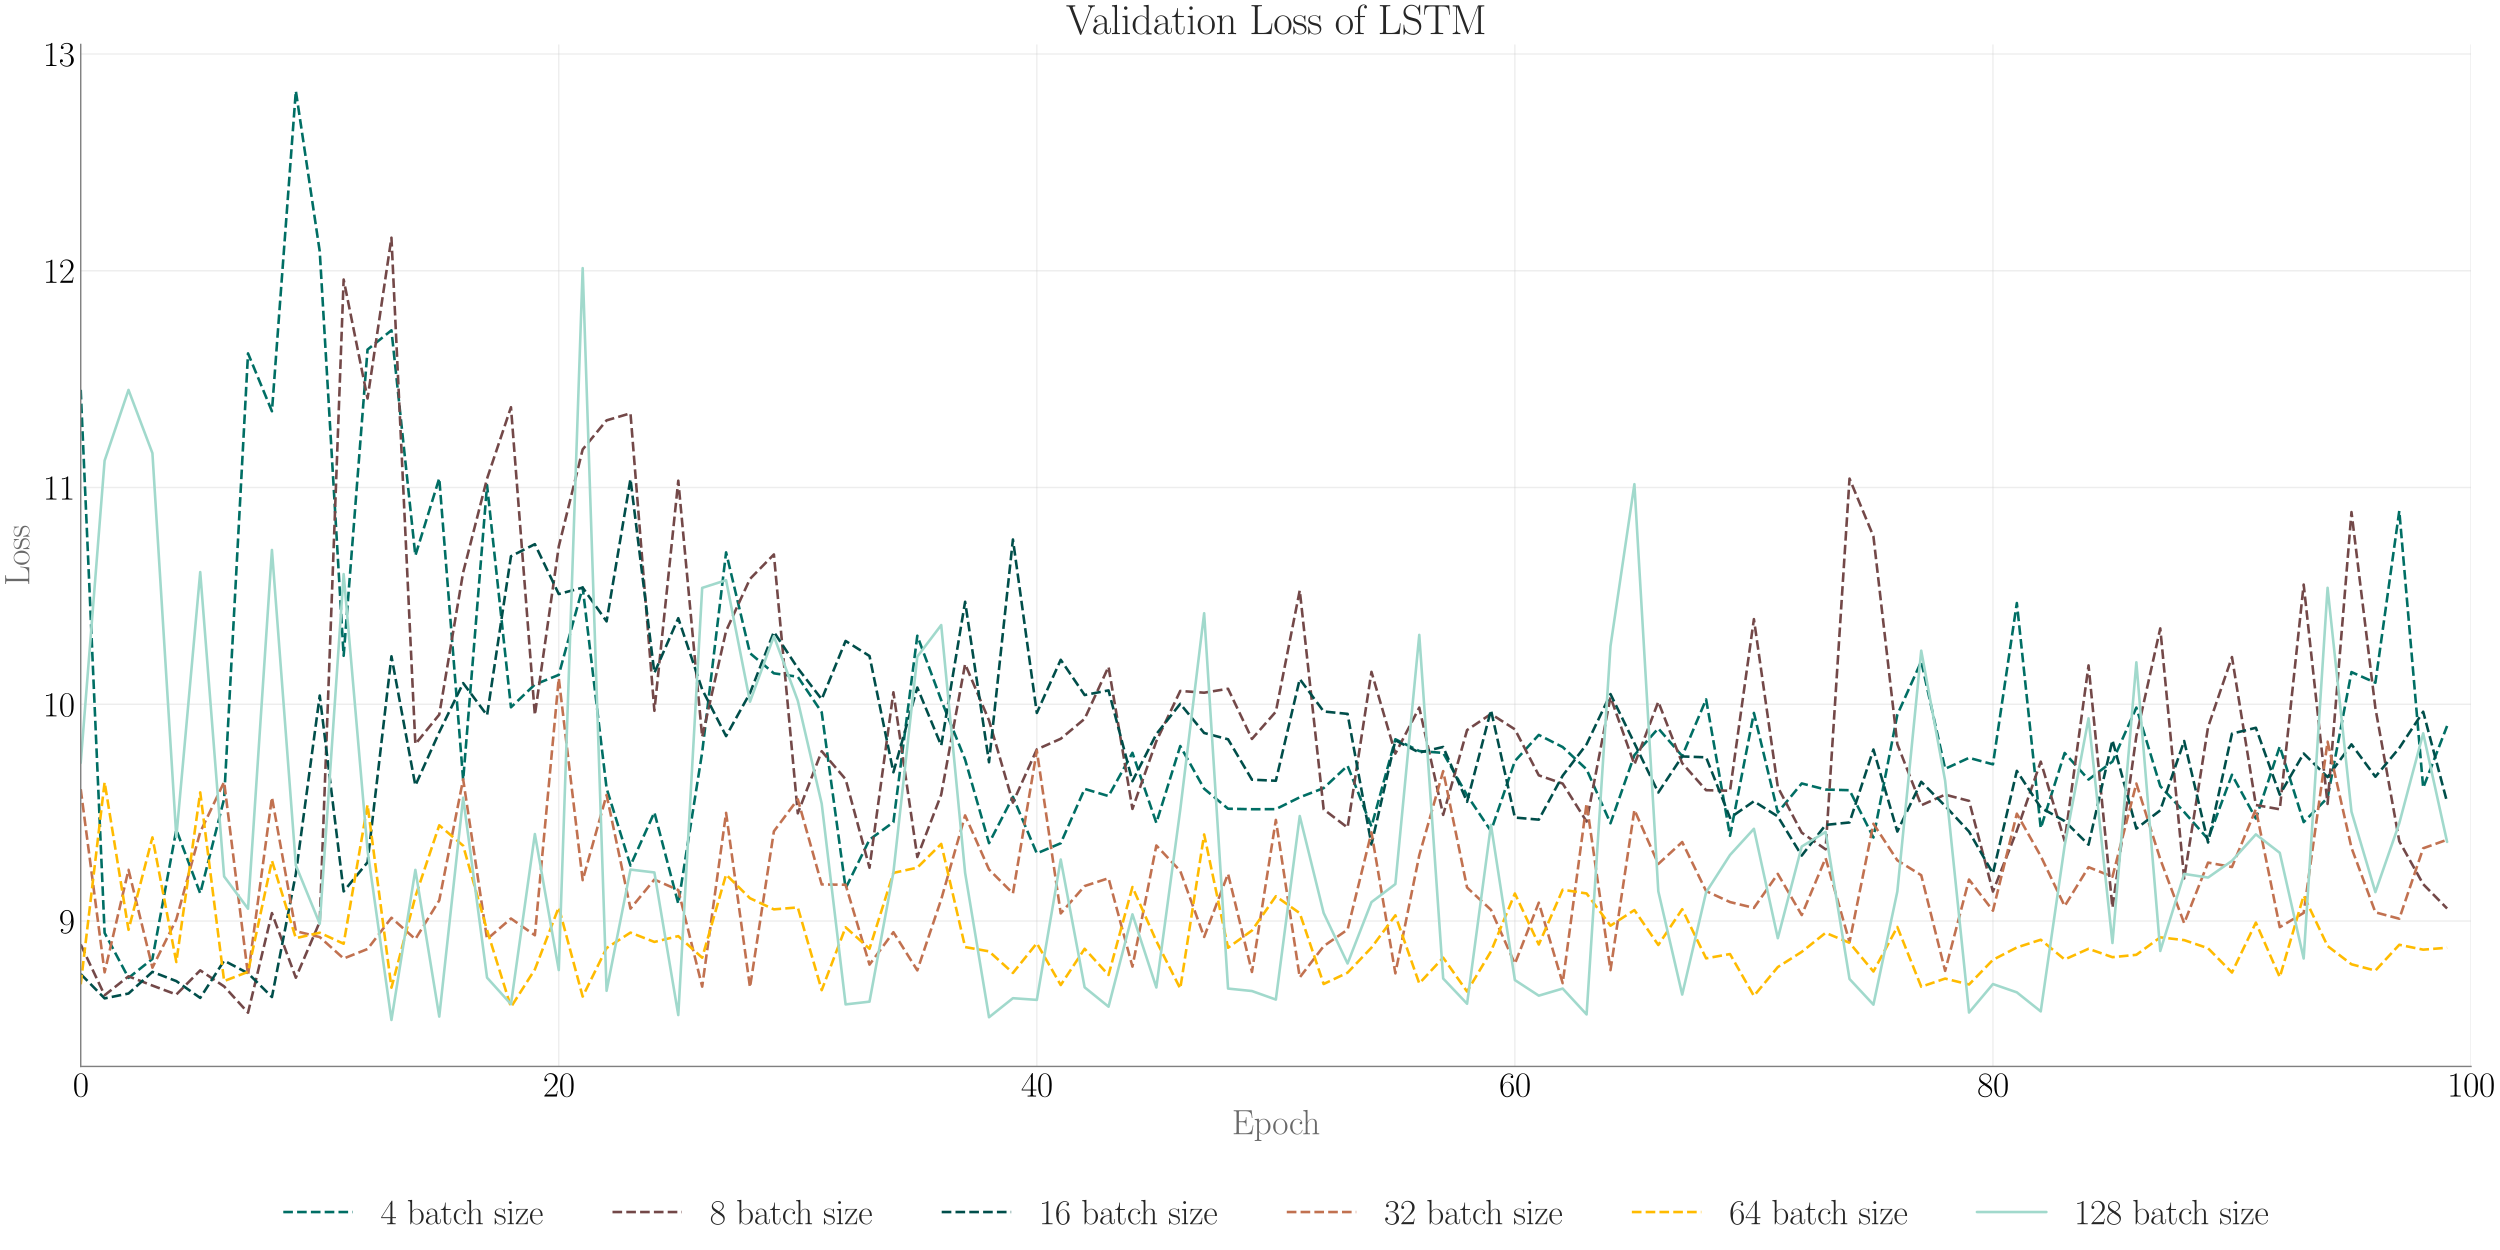<?xml version="1.0" encoding="utf-8" standalone="no"?>
<!DOCTYPE svg PUBLIC "-//W3C//DTD SVG 1.1//EN"
  "http://www.w3.org/Graphics/SVG/1.1/DTD/svg11.dtd">
<svg xmlns:xlink="http://www.w3.org/1999/xlink" width="1440pt" height="720pt" viewBox="0 0 1440 720" xmlns="http://www.w3.org/2000/svg" version="1.1">
 <defs>
  <style type="text/css">*{stroke-linejoin: round; stroke-linecap: butt}</style>
 </defs>
 <g id="figure_1">
  <g id="patch_1">
   <path d="M 0 720 
L 1440 720 
L 1440 0 
L 0 0 
z
" style="fill: #ffffff"/>
  </g>
  <g id="axes_1">
   <g id="patch_2">
    <path d="M 46.489 614.255 
L 1423.293 614.255 
L 1423.293 25.605 
L 46.489 25.605 
z
" style="fill: #ffffff"/>
   </g>
   <g id="matplotlib.axis_1">
    <g id="xtick_1">
     <g id="line2d_1">
      <path d="M 46.489 614.255 
L 46.489 25.605 
" clip-path="url(#p807165eb7f)" style="fill: none; stroke: #cccccc; stroke-opacity: 0.35; stroke-width: 0.8; stroke-linecap: round"/>
     </g>
     <g id="text_1">
      <!-- $\mathdefault{0}$ -->
      <g transform="translate(41.92 631.592) scale(0.2 -0.2)">
       <defs>
        <path id="CMR17-30" d="M 2688 2025 
C 2688 2416 2682 3080 2413 3591 
C 2176 4039 1798 4198 1466 4198 
C 1158 4198 768 4058 525 3597 
C 269 3118 243 2524 243 2025 
C 243 1661 250 1106 448 619 
C 723 -39 1216 -128 1466 -128 
C 1760 -128 2208 -7 2470 600 
C 2662 1042 2688 1559 2688 2025 
z
M 1466 -26 
C 1056 -26 813 325 723 812 
C 653 1188 653 1738 653 2096 
C 653 2588 653 2997 736 3387 
C 858 3929 1216 4096 1466 4096 
C 1728 4096 2067 3923 2189 3400 
C 2272 3036 2278 2607 2278 2096 
C 2278 1680 2278 1169 2202 792 
C 2067 95 1690 -26 1466 -26 
z
" transform="scale(0.016)"/>
       </defs>
       <use xlink:href="#CMR17-30" transform="scale(0.996)"/>
      </g>
     </g>
    </g>
    <g id="xtick_2">
     <g id="line2d_2">
      <path d="M 321.85 614.255 
L 321.85 25.605 
" clip-path="url(#p807165eb7f)" style="fill: none; stroke: #cccccc; stroke-opacity: 0.35; stroke-width: 0.8; stroke-linecap: round"/>
     </g>
     <g id="text_2">
      <!-- $\mathdefault{20}$ -->
      <g transform="translate(312.712 631.592) scale(0.2 -0.2)">
       <defs>
        <path id="CMR17-32" d="M 2669 989 
L 2554 989 
C 2490 536 2438 459 2413 420 
C 2381 369 1920 369 1830 369 
L 602 369 
C 832 619 1280 1072 1824 1597 
C 2214 1967 2669 2402 2669 3035 
C 2669 3790 2067 4224 1395 4224 
C 691 4224 262 3604 262 3030 
C 262 2780 448 2748 525 2748 
C 589 2748 781 2787 781 3010 
C 781 3207 614 3264 525 3264 
C 486 3264 448 3258 422 3245 
C 544 3790 915 4058 1306 4058 
C 1862 4058 2227 3617 2227 3035 
C 2227 2479 1901 2000 1536 1584 
L 262 146 
L 262 0 
L 2515 0 
L 2669 989 
z
" transform="scale(0.016)"/>
       </defs>
       <use xlink:href="#CMR17-32" transform="scale(0.996)"/>
       <use xlink:href="#CMR17-30" transform="translate(45.69 0) scale(0.996)"/>
      </g>
     </g>
    </g>
    <g id="xtick_3">
     <g id="line2d_3">
      <path d="M 597.21 614.255 
L 597.21 25.605 
" clip-path="url(#p807165eb7f)" style="fill: none; stroke: #cccccc; stroke-opacity: 0.35; stroke-width: 0.8; stroke-linecap: round"/>
     </g>
     <g id="text_3">
      <!-- $\mathdefault{40}$ -->
      <g transform="translate(588.072 631.592) scale(0.2 -0.2)">
       <defs>
        <path id="CMR17-34" d="M 2150 4122 
C 2150 4256 2144 4256 2029 4256 
L 128 1254 
L 128 1088 
L 1779 1088 
L 1779 457 
C 1779 224 1766 160 1318 160 
L 1197 160 
L 1197 0 
C 1402 0 1747 0 1965 0 
C 2182 0 2528 0 2733 0 
L 2733 160 
L 2611 160 
C 2163 160 2150 224 2150 457 
L 2150 1088 
L 2803 1088 
L 2803 1254 
L 2150 1254 
L 2150 4122 
z
M 1798 3703 
L 1798 1254 
L 256 1254 
L 1798 3703 
z
" transform="scale(0.016)"/>
       </defs>
       <use xlink:href="#CMR17-34" transform="scale(0.996)"/>
       <use xlink:href="#CMR17-30" transform="translate(45.69 0) scale(0.996)"/>
      </g>
     </g>
    </g>
    <g id="xtick_4">
     <g id="line2d_4">
      <path d="M 872.571 614.255 
L 872.571 25.605 
" clip-path="url(#p807165eb7f)" style="fill: none; stroke: #cccccc; stroke-opacity: 0.35; stroke-width: 0.8; stroke-linecap: round"/>
     </g>
     <g id="text_4">
      <!-- $\mathdefault{60}$ -->
      <g transform="translate(863.433 631.592) scale(0.2 -0.2)">
       <defs>
        <path id="CMR17-36" d="M 678 2176 
C 678 3690 1395 4032 1811 4032 
C 1946 4032 2272 4009 2400 3776 
C 2298 3776 2106 3776 2106 3553 
C 2106 3381 2246 3323 2336 3323 
C 2394 3323 2566 3348 2566 3560 
C 2566 3954 2246 4179 1805 4179 
C 1043 4179 243 3390 243 1984 
C 243 253 966 -128 1478 -128 
C 2099 -128 2688 427 2688 1283 
C 2688 2081 2170 2662 1517 2662 
C 1126 2662 838 2407 678 1960 
L 678 2176 
z
M 1478 25 
C 691 25 691 1200 691 1436 
C 691 1896 909 2560 1504 2560 
C 1613 2560 1926 2560 2138 2120 
C 2253 1870 2253 1609 2253 1289 
C 2253 944 2253 690 2118 434 
C 1978 171 1773 25 1478 25 
z
" transform="scale(0.016)"/>
       </defs>
       <use xlink:href="#CMR17-36" transform="scale(0.996)"/>
       <use xlink:href="#CMR17-30" transform="translate(45.69 0) scale(0.996)"/>
      </g>
     </g>
    </g>
    <g id="xtick_5">
     <g id="line2d_5">
      <path d="M 1147.932 614.255 
L 1147.932 25.605 
" clip-path="url(#p807165eb7f)" style="fill: none; stroke: #cccccc; stroke-opacity: 0.35; stroke-width: 0.8; stroke-linecap: round"/>
     </g>
     <g id="text_5">
      <!-- $\mathdefault{80}$ -->
      <g transform="translate(1138.794 631.592) scale(0.2 -0.2)">
       <defs>
        <path id="CMR17-38" d="M 1741 2264 
C 2144 2467 2554 2773 2554 3263 
C 2554 3841 1990 4179 1472 4179 
C 890 4179 378 3759 378 3180 
C 378 3021 416 2747 666 2505 
C 730 2442 998 2251 1171 2130 
C 883 1983 211 1634 211 934 
C 211 279 838 -128 1459 -128 
C 2144 -128 2720 362 2720 1010 
C 2720 1590 2330 1857 2074 2029 
L 1741 2264 
z
M 902 2822 
C 851 2854 595 3051 595 3351 
C 595 3739 998 4032 1459 4032 
C 1965 4032 2336 3676 2336 3262 
C 2336 2669 1670 2331 1638 2331 
C 1632 2331 1626 2331 1574 2370 
L 902 2822 
z
M 2080 1519 
C 2176 1449 2483 1240 2483 851 
C 2483 381 2010 25 1472 25 
C 890 25 448 438 448 940 
C 448 1443 838 1862 1280 2060 
L 2080 1519 
z
" transform="scale(0.016)"/>
       </defs>
       <use xlink:href="#CMR17-38" transform="scale(0.996)"/>
       <use xlink:href="#CMR17-30" transform="translate(45.69 0) scale(0.996)"/>
      </g>
     </g>
    </g>
    <g id="xtick_6">
     <g id="line2d_6">
      <path d="M 1423.293 614.255 
L 1423.293 25.605 
" clip-path="url(#p807165eb7f)" style="fill: none; stroke: #cccccc; stroke-opacity: 0.35; stroke-width: 0.8; stroke-linecap: round"/>
     </g>
     <g id="text_6">
      <!-- $\mathdefault{100}$ -->
      <g transform="translate(1409.585 631.592) scale(0.2 -0.2)">
       <defs>
        <path id="CMR17-31" d="M 1702 4058 
C 1702 4192 1696 4192 1606 4192 
C 1357 3916 979 3827 621 3827 
C 602 3827 570 3827 563 3808 
C 557 3795 557 3782 557 3648 
C 755 3648 1088 3686 1344 3839 
L 1344 461 
C 1344 236 1331 160 781 160 
L 589 160 
L 589 0 
C 896 0 1216 0 1523 0 
C 1830 0 2150 0 2458 0 
L 2458 160 
L 2266 160 
C 1715 160 1702 230 1702 458 
L 1702 4058 
z
" transform="scale(0.016)"/>
       </defs>
       <use xlink:href="#CMR17-31" transform="scale(0.996)"/>
       <use xlink:href="#CMR17-30" transform="translate(45.69 0) scale(0.996)"/>
       <use xlink:href="#CMR17-30" transform="translate(91.381 0) scale(0.996)"/>
      </g>
     </g>
    </g>
    <g id="text_7">
     <!-- Epoch -->
     <g style="fill: #696969" transform="translate(709.575 653.305) scale(0.2 -0.2)">
      <defs>
       <path id="CMR17-45" d="M 3885 1615 
L 3770 1615 
C 3629 676 3546 166 2419 166 
L 1530 166 
C 1274 166 1261 197 1261 414 
L 1261 2176 
L 1862 2176 
C 2464 2176 2522 1960 2522 1430 
L 2637 1430 
L 2637 3081 
L 2522 3081 
C 2522 2557 2464 2342 1862 2342 
L 1261 2342 
L 1261 3913 
C 1261 4128 1274 4160 1530 4160 
L 2406 4160 
C 3398 4160 3514 3769 3603 2929 
L 3718 2929 
L 3565 4325 
L 326 4325 
L 326 4160 
C 768 4160 838 4160 838 3874 
L 838 451 
C 838 166 768 166 326 166 
L 326 0 
L 3654 0 
L 3885 1615 
z
" transform="scale(0.016)"/>
       <path id="CMR17-70" d="M 1408 -1063 
C 998 -1063 973 -1037 973 -789 
L 973 402 
C 1158 134 1427 -38 1766 -38 
C 2406 -38 3053 523 3053 1388 
C 3053 2191 2496 2802 1837 2802 
C 1453 2802 1139 2592 960 2338 
L 960 2802 
L 198 2732 
L 198 2567 
C 576 2567 634 2528 634 2223 
L 634 -789 
C 634 -1031 608 -1063 198 -1063 
L 198 -1228 
C 352 -1216 634 -1216 800 -1216 
C 966 -1216 1254 -1216 1408 -1228 
L 1408 -1063 
z
M 973 2012 
C 973 2102 973 2235 1222 2471 
C 1254 2497 1472 2688 1792 2688 
C 2259 2688 2643 2108 2643 1382 
C 2643 656 2234 64 1728 64 
C 1498 64 1248 172 1056 472 
C 973 612 973 650 973 752 
L 973 2012 
z
" transform="scale(0.016)"/>
       <path id="CMR17-6f" d="M 2758 1356 
C 2758 2176 2163 2816 1466 2816 
C 768 2816 173 2176 173 1356 
C 173 551 768 -64 1466 -64 
C 2163 -64 2758 551 2758 1356 
z
M 1466 51 
C 1165 51 909 230 762 480 
C 602 767 582 1126 582 1408 
C 582 1677 595 2010 762 2298 
C 890 2509 1139 2714 1466 2714 
C 1754 2714 1997 2554 2150 2330 
C 2349 2029 2349 1607 2349 1408 
C 2349 1158 2336 775 2163 467 
C 1984 173 1709 51 1466 51 
z
" transform="scale(0.016)"/>
       <path id="CMR17-63" d="M 2234 2240 
C 2112 2240 1933 2240 1933 2017 
C 1933 1838 2080 1787 2163 1787 
C 2208 1787 2394 1807 2394 2024 
C 2394 2467 1958 2803 1466 2803 
C 787 2803 211 2178 211 1363 
C 211 516 813 -64 1466 -64 
C 2259 -64 2458 677 2458 748 
C 2458 774 2451 793 2406 793 
C 2362 793 2355 787 2330 703 
C 2163 180 1798 51 1523 51 
C 1114 51 621 427 621 1369 
C 621 2338 1094 2688 1472 2688 
C 1722 2688 2093 2573 2234 2240 
z
" transform="scale(0.016)"/>
       <path id="CMR17-68" d="M 2656 1933 
C 2656 2259 2592 2790 1837 2790 
C 1312 2790 1056 2368 979 2157 
L 973 2157 
L 973 4396 
L 211 4326 
L 211 4160 
C 589 4160 646 4122 646 3817 
L 646 426 
C 646 184 621 153 211 153 
L 211 -13 
C 365 0 646 0 813 0 
C 979 0 1267 0 1421 -13 
L 1421 153 
C 1011 153 986 178 986 428 
L 986 1658 
C 986 2247 1344 2688 1792 2688 
C 2266 2688 2317 2266 2317 1958 
L 2317 428 
C 2317 184 2291 153 1882 153 
L 1882 -13 
C 2035 0 2317 0 2483 0 
C 2650 0 2938 0 3091 -13 
L 3091 153 
C 2682 153 2656 178 2656 428 
L 2656 1933 
z
" transform="scale(0.016)"/>
      </defs>
      <use xlink:href="#CMR17-45" transform="scale(0.996)"/>
      <use xlink:href="#CMR17-70" transform="translate(62.586 0) scale(0.996)"/>
      <use xlink:href="#CMR17-6f" transform="translate(116.084 0) scale(0.996)"/>
      <use xlink:href="#CMR17-63" transform="translate(164.377 0) scale(0.996)"/>
      <use xlink:href="#CMR17-68" transform="translate(202.26 0) scale(0.996)"/>
     </g>
    </g>
   </g>
   <g id="matplotlib.axis_2">
    <g id="ytick_1">
     <g id="line2d_7">
      <path d="M 46.489 530.526 
L 1423.293 530.526 
" clip-path="url(#p807165eb7f)" style="fill: none; stroke: #cccccc; stroke-opacity: 0.35; stroke-width: 0.8; stroke-linecap: round"/>
     </g>
     <g id="text_8">
      <!-- $\mathdefault{9}$ -->
      <g transform="translate(33.851 537.444) scale(0.2 -0.2)">
       <defs>
        <path id="CMR17-39" d="M 2253 1864 
C 2253 464 1670 31 1190 31 
C 1043 31 685 31 538 294 
C 704 268 826 357 826 518 
C 826 692 685 749 595 749 
C 538 749 365 723 365 506 
C 365 71 742 -128 1203 -128 
C 1939 -128 2688 674 2688 2073 
C 2688 3817 1971 4179 1485 4179 
C 851 4179 243 3628 243 2778 
C 243 1991 762 1408 1414 1408 
C 1952 1408 2189 1903 2253 2112 
L 2253 1864 
z
M 1427 1510 
C 1254 1510 1011 1542 813 1922 
C 678 2169 678 2461 678 2771 
C 678 3146 678 3405 858 3684 
C 947 3817 1114 4032 1485 4032 
C 2240 4032 2240 2885 2240 2632 
C 2240 2182 2035 1510 1427 1510 
z
" transform="scale(0.016)"/>
       </defs>
       <use xlink:href="#CMR17-39" transform="scale(0.996)"/>
      </g>
     </g>
    </g>
    <g id="ytick_2">
     <g id="line2d_8">
      <path d="M 46.489 405.671 
L 1423.293 405.671 
" clip-path="url(#p807165eb7f)" style="fill: none; stroke: #cccccc; stroke-opacity: 0.35; stroke-width: 0.8; stroke-linecap: round"/>
     </g>
     <g id="text_9">
      <!-- $\mathdefault{10}$ -->
      <g transform="translate(24.713 412.589) scale(0.2 -0.2)">
       <use xlink:href="#CMR17-31" transform="scale(0.996)"/>
       <use xlink:href="#CMR17-30" transform="translate(45.69 0) scale(0.996)"/>
      </g>
     </g>
    </g>
    <g id="ytick_3">
     <g id="line2d_9">
      <path d="M 46.489 280.815 
L 1423.293 280.815 
" clip-path="url(#p807165eb7f)" style="fill: none; stroke: #cccccc; stroke-opacity: 0.35; stroke-width: 0.8; stroke-linecap: round"/>
     </g>
     <g id="text_10">
      <!-- $\mathdefault{11}$ -->
      <g transform="translate(24.713 287.734) scale(0.2 -0.2)">
       <use xlink:href="#CMR17-31" transform="scale(0.996)"/>
       <use xlink:href="#CMR17-31" transform="translate(45.69 0) scale(0.996)"/>
      </g>
     </g>
    </g>
    <g id="ytick_4">
     <g id="line2d_10">
      <path d="M 46.489 155.96 
L 1423.293 155.96 
" clip-path="url(#p807165eb7f)" style="fill: none; stroke: #cccccc; stroke-opacity: 0.35; stroke-width: 0.8; stroke-linecap: round"/>
     </g>
     <g id="text_11">
      <!-- $\mathdefault{12}$ -->
      <g transform="translate(24.713 162.879) scale(0.2 -0.2)">
       <use xlink:href="#CMR17-31" transform="scale(0.996)"/>
       <use xlink:href="#CMR17-32" transform="translate(45.69 0) scale(0.996)"/>
      </g>
     </g>
    </g>
    <g id="ytick_5">
     <g id="line2d_11">
      <path d="M 46.489 31.105 
L 1423.293 31.105 
" clip-path="url(#p807165eb7f)" style="fill: none; stroke: #cccccc; stroke-opacity: 0.35; stroke-width: 0.8; stroke-linecap: round"/>
     </g>
     <g id="text_12">
      <!-- $\mathdefault{13}$ -->
      <g transform="translate(24.713 38.023) scale(0.2 -0.2)">
       <defs>
        <path id="CMR17-33" d="M 1414 2157 
C 1984 2157 2234 1662 2234 1090 
C 2234 320 1824 25 1453 25 
C 1114 25 563 194 390 693 
C 422 680 454 680 486 680 
C 640 680 755 782 755 948 
C 755 1133 614 1216 486 1216 
C 378 1216 211 1165 211 926 
C 211 335 787 -128 1466 -128 
C 2176 -128 2720 430 2720 1085 
C 2720 1707 2208 2157 1600 2227 
C 2086 2328 2554 2756 2554 3329 
C 2554 3820 2048 4179 1472 4179 
C 890 4179 378 3829 378 3329 
C 378 3110 544 3072 627 3072 
C 762 3072 877 3155 877 3321 
C 877 3486 762 3569 627 3569 
C 602 3569 570 3569 544 3557 
C 730 3959 1235 4032 1459 4032 
C 1683 4032 2106 3925 2106 3320 
C 2106 3143 2080 2828 1862 2550 
C 1670 2304 1453 2304 1242 2284 
C 1210 2284 1062 2269 1037 2269 
C 992 2263 966 2257 966 2208 
C 966 2163 973 2157 1101 2157 
L 1414 2157 
z
" transform="scale(0.016)"/>
       </defs>
       <use xlink:href="#CMR17-31" transform="scale(0.996)"/>
       <use xlink:href="#CMR17-33" transform="translate(45.69 0) scale(0.996)"/>
      </g>
     </g>
    </g>
    <g id="text_13">
     <!-- Loss -->
     <g style="fill: #696969" transform="translate(16.837 337.397) rotate(-90) scale(0.2 -0.2)">
      <defs>
       <path id="CMR17-4c" d="M 3469 1615 
L 3354 1615 
C 3302 983 3219 166 2125 166 
L 1530 166 
C 1274 166 1261 197 1261 414 
L 1261 3898 
C 1261 4129 1274 4192 1760 4192 
L 1901 4192 
L 1901 4352 
C 1638 4352 1331 4352 1069 4352 
C 870 4352 512 4352 326 4352 
L 326 4192 
C 768 4192 838 4192 838 3905 
L 838 452 
C 838 166 768 166 326 166 
L 326 0 
L 3315 0 
L 3469 1615 
z
" transform="scale(0.016)"/>
       <path id="CMR17-73" d="M 1978 2697 
C 1978 2813 1971 2819 1933 2819 
C 1907 2819 1901 2813 1824 2717 
C 1805 2691 1747 2626 1728 2601 
C 1523 2819 1235 2819 1126 2819 
C 416 2819 160 2447 160 2076 
C 160 1498 813 1365 998 1325 
C 1402 1243 1542 1217 1677 1101 
C 1760 1025 1901 884 1901 654 
C 1901 384 1747 38 1158 38 
C 602 38 403 460 288 1021 
C 269 1110 269 1117 218 1117 
C 166 1117 160 1110 160 983 
L 160 63 
C 160 -51 166 -58 205 -58 
C 237 -58 243 -51 275 0 
C 314 57 410 211 448 276 
C 576 103 800 -64 1158 -64 
C 1792 -64 2131 283 2131 784 
C 2131 1112 1958 1285 1875 1362 
C 1683 1561 1459 1606 1190 1657 
C 838 1735 390 1825 390 2217 
C 390 2383 480 2737 1126 2737 
C 1811 2737 1850 2094 1862 1888 
C 1869 1856 1901 1849 1920 1849 
C 1978 1849 1978 1869 1978 1978 
L 1978 2697 
z
" transform="scale(0.016)"/>
      </defs>
      <use xlink:href="#CMR17-4c" transform="scale(0.996)"/>
      <use xlink:href="#CMR17-6f" transform="translate(57.381 0) scale(0.996)"/>
      <use xlink:href="#CMR17-73" transform="translate(103.072 0) scale(0.996)"/>
      <use xlink:href="#CMR17-73" transform="translate(138.873 0) scale(0.996)"/>
     </g>
    </g>
   </g>
   <g id="line2d_12">
    <path d="M 46.489 224.555 
L 60.257 537.368 
L 74.025 563.265 
L 87.793 552.33 
L 101.561 477.9 
L 115.329 514.601 
L 129.097 460.085 
L 142.865 203.555 
L 156.633 236.88 
L 170.401 52.361 
L 184.169 144.851 
L 197.937 377.729 
L 211.705 201.353 
L 225.474 190.256 
L 239.242 320.016 
L 253.01 275.507 
L 266.778 449.31 
L 280.546 279.447 
L 294.314 407.397 
L 308.082 394.274 
L 321.85 388.736 
L 335.618 338.366 
L 349.386 454.005 
L 363.154 498.573 
L 376.922 467.918 
L 390.69 520.535 
L 404.458 433.259 
L 418.226 318.168 
L 431.994 376.242 
L 445.762 387.831 
L 459.53 389.818 
L 473.298 410.263 
L 487.066 511.659 
L 500.834 483.627 
L 514.602 473.568 
L 528.37 366.187 
L 542.138 403.267 
L 555.906 437.535 
L 569.674 485.662 
L 583.442 458.997 
L 597.21 491.554 
L 610.979 485.723 
L 624.747 454.4 
L 638.515 458.535 
L 652.283 433.634 
L 666.051 474.001 
L 679.819 429.717 
L 693.587 454.305 
L 707.355 465.816 
L 721.123 466.13 
L 734.891 466.062 
L 748.659 459.239 
L 762.427 453.962 
L 776.195 441.064 
L 789.963 476.038 
L 803.731 425.808 
L 817.499 432.603 
L 831.267 433.67 
L 845.035 458.084 
L 858.803 478.694 
L 872.571 438.388 
L 886.339 423.307 
L 900.107 430.309 
L 913.875 443.141 
L 927.643 474.213 
L 941.411 434.933 
L 955.179 419.568 
L 968.947 435.474 
L 982.715 402.855 
L 996.484 481.43 
L 1010.252 410.654 
L 1024.02 467.967 
L 1037.788 451.269 
L 1051.556 454.773 
L 1065.324 455.161 
L 1079.092 482.397 
L 1092.86 411.684 
L 1106.628 380.997 
L 1120.396 442.837 
L 1134.164 436.519 
L 1147.932 440.259 
L 1161.7 347.351 
L 1175.468 477.054 
L 1189.236 433.716 
L 1203.004 449.029 
L 1216.772 438.651 
L 1230.54 407.567 
L 1244.308 452.797 
L 1258.076 467.728 
L 1271.844 483.343 
L 1285.612 446.26 
L 1299.38 471.466 
L 1313.148 429.957 
L 1326.916 473.535 
L 1340.684 459.531 
L 1354.452 387.114 
L 1368.22 393.238 
L 1381.989 294.266 
L 1395.757 453.777 
L 1409.525 418.159 
" clip-path="url(#p807165eb7f)" style="fill: none; stroke-dasharray: 5.55,2.4; stroke-dashoffset: 0; stroke: #006e64; stroke-width: 1.5"/>
   </g>
   <g id="line2d_13">
    <path d="M 46.489 544.036 
L 60.257 573.256 
L 74.025 562.351 
L 87.793 567.689 
L 101.561 572.848 
L 115.329 558.927 
L 129.097 568.173 
L 142.865 583.31 
L 156.633 525.956 
L 170.401 563.163 
L 184.169 530.987 
L 197.937 161.007 
L 211.705 229.535 
L 225.474 136.915 
L 239.242 428.6 
L 253.01 411.622 
L 266.778 329.68 
L 280.546 275.665 
L 294.314 234.569 
L 308.082 411.862 
L 321.85 314.767 
L 335.618 258.868 
L 349.386 242.13 
L 363.154 238.064 
L 376.922 409.416 
L 390.69 276.885 
L 404.458 424.469 
L 418.226 363.411 
L 431.994 333.458 
L 445.762 319.365 
L 459.53 468.479 
L 473.298 432.7 
L 487.066 448.835 
L 500.834 499.8 
L 514.602 398.759 
L 528.37 493.649 
L 542.138 457.685 
L 555.906 382.498 
L 569.674 414.931 
L 583.442 462.322 
L 597.21 431.65 
L 610.979 425.536 
L 624.747 414.046 
L 638.515 384.035 
L 652.283 465.924 
L 666.051 426.942 
L 679.819 397.976 
L 693.587 399 
L 707.355 396.728 
L 721.123 425.637 
L 734.891 409.924 
L 748.659 340.061 
L 762.427 466.19 
L 776.195 476.697 
L 789.963 386.994 
L 803.731 434.088 
L 817.499 407.567 
L 831.267 469.367 
L 845.035 420.515 
L 858.803 411.236 
L 872.571 420.088 
L 886.339 446.582 
L 900.107 451.352 
L 913.875 473.221 
L 927.643 401.49 
L 941.411 440.372 
L 955.179 404.219 
L 968.947 439.602 
L 982.715 455.147 
L 996.484 455.474 
L 1010.252 356.622 
L 1024.02 453.385 
L 1037.788 479.605 
L 1051.556 489.21 
L 1065.324 275.679 
L 1079.092 308.938 
L 1092.86 428.634 
L 1106.628 463.846 
L 1120.396 457.712 
L 1134.164 461.313 
L 1147.932 513.542 
L 1161.7 478.452 
L 1175.468 438.709 
L 1189.236 484.401 
L 1203.004 383.281 
L 1216.772 522.815 
L 1230.54 423.992 
L 1244.308 361.956 
L 1258.076 505.986 
L 1271.844 418.783 
L 1285.612 378.469 
L 1299.38 463.701 
L 1313.148 466.146 
L 1326.916 336.717 
L 1340.684 463.054 
L 1354.452 294.971 
L 1368.22 407.851 
L 1381.989 484.536 
L 1395.757 509.287 
L 1409.525 523.301 
" clip-path="url(#p807165eb7f)" style="fill: none; stroke-dasharray: 5.55,2.4; stroke-dashoffset: 0; stroke: #734848; stroke-width: 1.5"/>
   </g>
   <g id="line2d_14">
    <path d="M 46.489 561.027 
L 60.257 575.067 
L 74.025 572.269 
L 87.793 559.783 
L 101.561 565.116 
L 115.329 574.791 
L 129.097 553.34 
L 142.865 560.59 
L 156.633 574.288 
L 170.401 503.396 
L 184.169 400.633 
L 197.937 513.441 
L 211.705 496.677 
L 225.474 378.039 
L 239.242 452.458 
L 253.01 421.754 
L 266.778 393.475 
L 280.546 412.014 
L 294.314 320.387 
L 308.082 313.442 
L 321.85 342.17 
L 335.618 338.466 
L 349.386 357.91 
L 363.154 275.936 
L 376.922 387.618 
L 390.69 356.084 
L 404.458 397.144 
L 418.226 423.993 
L 431.994 399.195 
L 445.762 363.974 
L 459.53 384.868 
L 473.298 402.774 
L 487.066 369.192 
L 500.834 377.852 
L 514.602 444.825 
L 528.37 396.018 
L 542.138 429.443 
L 555.906 346.623 
L 569.674 439.051 
L 583.442 310.743 
L 597.21 410.649 
L 610.979 380.034 
L 624.747 400.337 
L 638.515 397.661 
L 652.283 449.954 
L 666.051 422.861 
L 679.819 405.405 
L 693.587 422.201 
L 707.355 425.829 
L 721.123 449.091 
L 734.891 449.709 
L 748.659 391.125 
L 762.427 409.815 
L 776.195 411.186 
L 789.963 486.434 
L 803.731 426.388 
L 817.499 433.46 
L 831.267 430.258 
L 845.035 461.846 
L 858.803 409.017 
L 872.571 470.908 
L 886.339 472.112 
L 900.107 446.768 
L 913.875 428.713 
L 927.643 399.795 
L 941.411 428.054 
L 955.179 456.486 
L 968.947 435.706 
L 982.715 436.222 
L 996.484 471.066 
L 1010.252 461.536 
L 1024.02 470.274 
L 1037.788 492.82 
L 1051.556 475.151 
L 1065.324 473.735 
L 1079.092 431.718 
L 1092.86 478.971 
L 1106.628 450.308 
L 1120.396 464.204 
L 1134.164 479.018 
L 1147.932 503.059 
L 1161.7 444.014 
L 1175.468 465.197 
L 1189.236 472.928 
L 1203.004 486.547 
L 1216.772 426.37 
L 1230.54 477.285 
L 1244.308 466.757 
L 1258.076 426.815 
L 1271.844 485.291 
L 1285.612 422.572 
L 1299.38 419.205 
L 1313.148 457.734 
L 1326.916 434.022 
L 1340.684 447.62 
L 1354.452 428.742 
L 1368.22 447.392 
L 1381.989 430.863 
L 1395.757 409.951 
L 1409.525 462.037 
" clip-path="url(#p807165eb7f)" style="fill: none; stroke-dasharray: 5.55,2.4; stroke-dashoffset: 0; stroke: #004e4a; stroke-width: 1.5"/>
   </g>
   <g id="line2d_15">
    <path d="M 46.489 454.583 
L 60.257 560.054 
L 74.025 501.012 
L 87.793 557.375 
L 101.561 529.566 
L 115.329 479.296 
L 129.097 450.406 
L 142.865 561.68 
L 156.633 459.273 
L 170.401 536.349 
L 184.169 539.761 
L 197.937 552.109 
L 211.705 546.635 
L 225.474 528.639 
L 239.242 540.966 
L 253.01 518.614 
L 266.778 448.882 
L 280.546 540.942 
L 294.314 529.075 
L 308.082 538.707 
L 321.85 390.649 
L 335.618 506.975 
L 349.386 457.874 
L 363.154 523.381 
L 376.922 506.621 
L 390.69 512.672 
L 404.458 568.292 
L 418.226 468.217 
L 431.994 568.723 
L 445.762 478.827 
L 459.53 460.397 
L 473.298 509.44 
L 487.066 509.612 
L 500.834 555.615 
L 514.602 536.948 
L 528.37 558.924 
L 542.138 518.037 
L 555.906 469.673 
L 569.674 500.821 
L 583.442 514.619 
L 597.21 432.338 
L 610.979 526.121 
L 624.747 510.361 
L 638.515 505.858 
L 652.283 556.764 
L 666.051 486.998 
L 679.819 501.664 
L 693.587 539.684 
L 707.355 503.319 
L 721.123 559.857 
L 734.891 472.273 
L 748.659 562.991 
L 762.427 544.978 
L 776.195 535.473 
L 789.963 479.431 
L 803.731 560.655 
L 817.499 492.647 
L 831.267 444.161 
L 845.035 511.23 
L 858.803 524.07 
L 872.571 555.117 
L 886.339 519.943 
L 900.107 566.304 
L 913.875 462.713 
L 927.643 558.805 
L 941.411 466.488 
L 955.179 497.653 
L 968.947 485.015 
L 982.715 513.271 
L 996.484 519.588 
L 1010.252 522.944 
L 1024.02 503.352 
L 1037.788 527.07 
L 1051.556 494.279 
L 1065.324 542.63 
L 1079.092 474.497 
L 1092.86 495.557 
L 1106.628 504.125 
L 1120.396 559.221 
L 1134.164 506.614 
L 1147.932 524.554 
L 1161.7 468.684 
L 1175.468 493.104 
L 1189.236 521.914 
L 1203.004 499.483 
L 1216.772 504.995 
L 1230.54 451.316 
L 1244.308 494.87 
L 1258.076 531.769 
L 1271.844 496.85 
L 1285.612 499.405 
L 1299.38 466.106 
L 1313.148 534.043 
L 1326.916 525.835 
L 1340.684 427.196 
L 1354.452 488.321 
L 1368.22 525.499 
L 1381.989 529.189 
L 1395.757 488.615 
L 1409.525 483.705 
" clip-path="url(#p807165eb7f)" style="fill: none; stroke-dasharray: 5.55,2.4; stroke-dashoffset: 0; stroke: #c17150; stroke-width: 1.5"/>
   </g>
   <g id="line2d_16">
    <path d="M 46.489 566.943 
L 60.257 450.556 
L 74.025 535.57 
L 87.793 482.337 
L 101.561 554.126 
L 115.329 456.416 
L 129.097 565.092 
L 142.865 559.782 
L 156.633 495.767 
L 170.401 540.374 
L 184.169 537.252 
L 197.937 543.597 
L 211.705 463.559 
L 225.474 568.903 
L 239.242 516.466 
L 253.01 475.372 
L 266.778 487.124 
L 280.546 535.802 
L 294.314 580.089 
L 308.082 558.402 
L 321.85 522.591 
L 335.618 574.016 
L 349.386 546.072 
L 363.154 537.17 
L 376.922 542.549 
L 390.69 539.199 
L 404.458 551.638 
L 418.226 503.746 
L 431.994 517.389 
L 445.762 523.794 
L 459.53 522.677 
L 473.298 570.339 
L 487.066 534.115 
L 500.834 546.476 
L 514.602 502.803 
L 528.37 499.754 
L 542.138 486.089 
L 555.906 545.507 
L 569.674 547.976 
L 583.442 560.417 
L 597.21 543.302 
L 610.979 567.378 
L 624.747 546.496 
L 638.515 561.602 
L 652.283 510.926 
L 666.051 542.062 
L 679.819 569.421 
L 693.587 480.644 
L 707.355 545.914 
L 721.123 535.964 
L 734.891 516.227 
L 748.659 525.987 
L 762.427 566.79 
L 776.195 560.258 
L 789.963 545.848 
L 803.731 527.223 
L 817.499 566.46 
L 831.267 551.606 
L 845.035 571.132 
L 858.803 547.976 
L 872.571 514.664 
L 886.339 544.044 
L 900.107 512.462 
L 913.875 514.644 
L 927.643 533.206 
L 941.411 524.203 
L 955.179 544.324 
L 968.947 523.692 
L 982.715 552.017 
L 996.484 549.53 
L 1010.252 573.645 
L 1024.02 557.035 
L 1037.788 548.28 
L 1051.556 537.305 
L 1065.324 543.059 
L 1079.092 559.591 
L 1092.86 533.929 
L 1106.628 568.369 
L 1120.396 563.663 
L 1134.164 567.072 
L 1147.932 552.859 
L 1161.7 545.736 
L 1175.468 541.286 
L 1189.236 552.662 
L 1203.004 546.499 
L 1216.772 551.331 
L 1230.54 549.97 
L 1244.308 539.912 
L 1258.076 541.505 
L 1271.844 546.194 
L 1285.612 560.178 
L 1299.38 531.414 
L 1313.148 562.842 
L 1326.916 515.85 
L 1340.684 544.924 
L 1354.452 555.427 
L 1368.22 559.064 
L 1381.989 544.184 
L 1395.757 547.009 
L 1409.525 545.89 
" clip-path="url(#p807165eb7f)" style="fill: none; stroke-dasharray: 5.55,2.4; stroke-dashoffset: 0; stroke: #ffbb00; stroke-width: 1.5"/>
   </g>
   <g id="line2d_17">
    <path d="M 46.489 439.388 
L 60.257 265.313 
L 74.025 224.593 
L 87.793 261.023 
L 101.561 482.162 
L 115.329 329.523 
L 129.097 504.849 
L 142.865 523.416 
L 156.633 316.778 
L 170.401 498.386 
L 184.169 532.084 
L 197.937 330.693 
L 211.705 489.806 
L 225.474 587.498 
L 239.242 501.05 
L 253.01 585.55 
L 266.778 459.449 
L 280.546 563.136 
L 294.314 578.396 
L 308.082 480.416 
L 321.85 558.755 
L 335.618 154.452 
L 349.386 570.702 
L 363.154 500.889 
L 376.922 502.528 
L 390.69 584.671 
L 404.458 338.617 
L 418.226 334.184 
L 431.994 404.189 
L 445.762 366.47 
L 459.53 403.617 
L 473.298 462.915 
L 487.066 578.535 
L 500.834 576.954 
L 514.602 502.453 
L 528.37 378.214 
L 542.138 360.04 
L 555.906 502.785 
L 569.674 585.939 
L 583.442 574.961 
L 597.21 575.93 
L 610.979 495.074 
L 624.747 568.689 
L 638.515 579.85 
L 652.283 526.647 
L 666.051 568.792 
L 679.819 466.465 
L 693.587 353.234 
L 707.355 569.412 
L 721.123 570.832 
L 734.891 575.747 
L 748.659 470.031 
L 762.427 525.884 
L 776.195 554.968 
L 789.963 519.629 
L 803.731 509.231 
L 817.499 365.701 
L 831.267 563.625 
L 845.035 578.168 
L 858.803 475.135 
L 872.571 564.517 
L 886.339 573.5 
L 900.107 569.411 
L 913.875 584.308 
L 927.643 372.202 
L 941.411 278.885 
L 955.179 513.338 
L 968.947 572.858 
L 982.715 513.955 
L 996.484 492.468 
L 1010.252 477.388 
L 1024.02 540.395 
L 1037.788 487.601 
L 1051.556 479.19 
L 1065.324 563.886 
L 1079.092 578.686 
L 1092.86 513.52 
L 1106.628 374.785 
L 1120.396 449.702 
L 1134.164 583.22 
L 1147.932 566.82 
L 1161.7 571.589 
L 1175.468 582.574 
L 1189.236 487.084 
L 1203.004 413.77 
L 1216.772 543.169 
L 1230.54 381.494 
L 1244.308 547.771 
L 1258.076 503.366 
L 1271.844 505.475 
L 1285.612 495.82 
L 1299.38 480.599 
L 1313.148 491.221 
L 1326.916 552.087 
L 1340.684 338.576 
L 1354.452 467.521 
L 1368.22 513.856 
L 1381.989 474.177 
L 1395.757 422.379 
L 1409.525 484.934 
" clip-path="url(#p807165eb7f)" style="fill: none; stroke: #a1d9cc; stroke-width: 1.5; stroke-linecap: round"/>
   </g>
   <g id="patch_3">
    <path d="M 46.489 614.255 
L 46.489 25.605 
" style="fill: none; stroke: #808080; stroke-width: 0.8; stroke-linejoin: miter; stroke-linecap: square"/>
   </g>
   <g id="patch_4">
    <path d="M 46.489 614.255 
L 1423.293 614.255 
" style="fill: none; stroke: #808080; stroke-width: 0.8; stroke-linejoin: miter; stroke-linecap: square"/>
   </g>
   <g id="text_14">
    <!-- Validation Loss of LSTM -->
    <g style="fill: #262626" transform="translate(613.983 19.605) scale(0.24 -0.24)">
     <defs>
      <path id="CMR17-56" d="M 3776 3745 
C 3834 3886 3936 4160 4365 4160 
L 4365 4332 
C 4218 4319 4051 4319 3891 4319 
C 3738 4319 3475 4319 3328 4332 
L 3328 4160 
C 3648 4160 3661 3936 3661 3898 
C 3661 3827 3642 3783 3622 3732 
L 2362 446 
L 1043 3886 
C 1024 3931 1011 3963 1011 3994 
C 1011 4160 1267 4160 1402 4160 
L 1402 4319 
C 1197 4319 896 4319 685 4319 
C 518 4319 218 4319 64 4332 
L 64 4160 
C 435 4160 506 4135 582 3931 
L 2106 -26 
C 2138 -115 2144 -128 2214 -128 
C 2285 -128 2291 -115 2323 -26 
L 3776 3745 
z
" transform="scale(0.016)"/>
      <path id="CMR17-61" d="M 2304 1653 
C 2304 2072 2304 2294 2035 2543 
C 1798 2752 1523 2816 1306 2816 
C 800 2816 435 2407 435 1971 
C 435 1728 627 1728 666 1728 
C 749 1728 896 1778 896 1954 
C 896 2112 774 2181 666 2181 
C 640 2181 608 2174 589 2168 
C 723 2592 1069 2714 1293 2714 
C 1613 2714 1965 2429 1965 1885 
L 1965 1600 
C 1587 1600 1133 1549 774 1357 
C 371 1133 256 813 256 570 
C 256 77 832 -64 1171 -64 
C 1523 -64 1850 139 1990 511 
C 2003 233 2182 -18 2464 -18 
C 2598 -18 2938 70 2938 567 
L 2938 920 
L 2822 920 
L 2822 562 
C 2822 178 2650 128 2566 128 
C 2304 128 2304 458 2304 738 
L 2304 1653 
z
M 1965 870 
C 1965 317 1568 38 1216 38 
C 896 38 646 275 646 570 
C 646 761 730 1100 1101 1305 
C 1408 1478 1760 1504 1965 1504 
L 1965 870 
z
" transform="scale(0.016)"/>
      <path id="CMR17-6c" d="M 979 4396 
L 218 4326 
L 218 4160 
C 595 4160 653 4122 653 3817 
L 653 426 
C 653 184 627 153 218 153 
L 218 -13 
C 371 0 653 0 813 0 
C 979 0 1261 0 1414 -13 
L 1414 153 
C 1005 153 979 178 979 426 
L 979 4396 
z
" transform="scale(0.016)"/>
      <path id="CMR17-69" d="M 992 3909 
C 992 4049 877 4170 730 4170 
C 589 4170 467 4056 467 3909 
C 467 3769 582 3648 730 3648 
C 870 3648 992 3763 992 3909 
z
M 243 2706 
L 243 2541 
C 602 2541 653 2502 653 2197 
L 653 427 
C 653 184 627 153 218 153 
L 218 -13 
C 371 0 646 0 806 0 
C 960 0 1222 0 1370 -13 
L 1370 153 
C 992 153 979 191 979 420 
L 979 2776 
L 243 2706 
z
" transform="scale(0.016)"/>
      <path id="CMR17-64" d="M 1869 4326 
L 1869 4160 
C 2246 4160 2304 4122 2304 3820 
L 2304 2345 
C 2278 2377 2016 2790 1498 2790 
C 845 2790 211 2208 211 1364 
C 211 525 806 -64 1434 -64 
C 1978 -64 2259 337 2291 380 
L 2291 -63 
L 3066 -63 
L 3066 128 
C 2688 128 2630 166 2630 473 
L 2630 4396 
L 1869 4326 
z
M 2291 755 
C 2291 563 2176 390 2029 262 
C 1811 70 1594 38 1472 38 
C 1286 38 621 134 621 1356 
C 621 2612 1363 2688 1530 2688 
C 1824 2688 2061 2522 2208 2291 
C 2291 2157 2291 2138 2291 2023 
L 2291 755 
z
" transform="scale(0.016)"/>
      <path id="CMR17-74" d="M 966 2560 
L 1862 2560 
L 1862 2725 
L 966 2725 
L 966 3904 
L 851 3904 
C 838 3245 614 2668 70 2668 
L 70 2560 
L 627 2560 
L 627 771 
C 627 650 627 -64 1370 -64 
C 1747 -64 1965 306 1965 777 
L 1965 1140 
L 1850 1140 
L 1850 783 
C 1850 344 1677 51 1408 51 
C 1222 51 966 178 966 758 
L 966 2560 
z
" transform="scale(0.016)"/>
      <path id="CMR17-6e" d="M 2656 1933 
C 2656 2259 2592 2790 1837 2790 
C 1331 2790 1069 2400 973 2144 
L 966 2144 
L 966 2790 
L 211 2720 
L 211 2554 
C 589 2554 646 2515 646 2208 
L 646 428 
C 646 184 621 153 211 153 
L 211 -13 
C 365 0 646 0 813 0 
C 979 0 1267 0 1421 -13 
L 1421 153 
C 1011 153 986 178 986 428 
L 986 1658 
C 986 2247 1344 2688 1792 2688 
C 2266 2688 2317 2266 2317 1958 
L 2317 428 
C 2317 184 2291 153 1882 153 
L 1882 -13 
C 2035 0 2317 0 2483 0 
C 2650 0 2938 0 3091 -13 
L 3091 153 
C 2682 153 2656 178 2656 428 
L 2656 1933 
z
" transform="scale(0.016)"/>
      <path id="CMR17-66" d="M 979 2560 
L 1709 2560 
L 1709 2725 
L 966 2725 
L 966 3494 
C 966 4022 1235 4352 1510 4352 
C 1594 4352 1690 4327 1754 4282 
C 1702 4269 1568 4225 1568 4067 
C 1568 3901 1696 3850 1786 3850 
C 1875 3850 2003 3901 2003 4067 
C 2003 4308 1773 4454 1517 4454 
C 1152 4454 653 4156 653 3481 
L 653 2725 
L 141 2725 
L 141 2560 
L 653 2560 
L 653 427 
C 653 184 627 153 218 153 
L 218 -13 
C 371 0 666 0 832 0 
C 1018 0 1344 0 1517 -13 
L 1517 153 
C 1056 153 979 153 979 439 
L 979 2560 
z
" transform="scale(0.016)"/>
      <path id="CMR17-53" d="M 2803 4290 
C 2803 4404 2797 4411 2758 4411 
C 2720 4411 2707 4385 2682 4328 
L 2490 3907 
C 2246 4257 1875 4416 1472 4416 
C 819 4416 294 3901 294 3253 
C 294 3056 339 2776 557 2510 
C 794 2218 1018 2167 1530 2033 
C 1722 1982 2042 1899 2106 1874 
C 2470 1722 2662 1341 2662 985 
C 2662 527 2336 38 1779 38 
C 1094 38 454 419 410 1311 
C 403 1413 397 1419 352 1419 
C 301 1419 294 1413 294 1285 
L 294 -1 
C 294 -115 301 -122 339 -122 
C 384 -122 397 -90 486 108 
C 493 127 493 140 614 381 
C 934 -39 1472 -128 1779 -128 
C 2477 -128 2970 451 2970 1124 
C 2970 1454 2848 1708 2778 1823 
C 2509 2230 2221 2306 1914 2382 
C 1869 2402 1856 2402 1498 2490 
C 1152 2579 1005 2624 845 2796 
C 666 2992 602 3196 602 3399 
C 602 3812 934 4263 1478 4263 
C 2157 4263 2579 3786 2675 2993 
C 2694 2878 2701 2872 2746 2872 
C 2803 2872 2803 2891 2803 2999 
L 2803 4290 
z
" transform="scale(0.016)"/>
      <path id="CMR17-54" d="M 3981 4326 
L 288 4326 
L 179 2918 
L 294 2918 
C 378 3976 467 4160 1453 4160 
C 1568 4160 1754 4160 1805 4154 
C 1926 4135 1926 4058 1926 3912 
L 1926 459 
C 1926 230 1907 160 1376 160 
L 1197 160 
L 1197 0 
C 1504 0 1824 0 2138 0 
C 2451 0 2771 0 3078 0 
L 3078 160 
L 2899 160 
C 2368 160 2349 230 2349 459 
L 2349 3912 
C 2349 4052 2349 4129 2464 4154 
C 2515 4160 2701 4160 2816 4160 
C 3795 4160 3891 3976 3974 2918 
L 4090 2918 
L 3981 4326 
z
" transform="scale(0.016)"/>
      <path id="CMR17-4d" d="M 1338 4224 
C 1299 4320 1293 4320 1158 4320 
L 339 4320 
L 339 4160 
C 781 4160 851 4160 851 3875 
L 851 610 
C 851 451 851 153 339 153 
L 339 -13 
C 486 0 755 0 915 0 
C 1075 0 1344 0 1491 -13 
L 1491 153 
C 979 153 979 451 979 610 
L 979 4135 
L 986 4135 
L 2490 89 
C 2515 25 2528 -13 2579 -13 
C 2630 -13 2643 25 2669 89 
L 4186 4166 
L 4192 4166 
L 4192 438 
C 4192 153 4122 153 3680 153 
L 3680 -13 
C 3853 0 4198 0 4384 0 
C 4570 0 4922 0 5094 -13 
L 5094 153 
C 4653 153 4582 153 4582 438 
L 4582 3875 
C 4582 4160 4653 4160 5094 4160 
L 5094 4320 
L 4282 4320 
C 4147 4320 4141 4314 4102 4218 
L 2720 502 
L 1338 4224 
z
" transform="scale(0.016)"/>
     </defs>
     <use xlink:href="#CMR17-56" transform="scale(0.996)"/>
     <use xlink:href="#CMR17-61" transform="translate(61.265 0) scale(0.996)"/>
     <use xlink:href="#CMR17-6c" transform="translate(106.956 0) scale(0.996)"/>
     <use xlink:href="#CMR17-69" transform="translate(131.827 0) scale(0.996)"/>
     <use xlink:href="#CMR17-64" transform="translate(156.698 0) scale(0.996)"/>
     <use xlink:href="#CMR17-61" transform="translate(207.593 0) scale(0.996)"/>
     <use xlink:href="#CMR17-74" transform="translate(253.284 0) scale(0.996)"/>
     <use xlink:href="#CMR17-69" transform="translate(288.564 0) scale(0.996)"/>
     <use xlink:href="#CMR17-6f" transform="translate(313.435 0) scale(0.996)"/>
     <use xlink:href="#CMR17-6e" transform="translate(359.126 0) scale(0.996)"/>
     <use xlink:href="#CMR17-4c" transform="translate(440.097 0) scale(0.996)"/>
     <use xlink:href="#CMR17-6f" transform="translate(497.479 0) scale(0.996)"/>
     <use xlink:href="#CMR17-73" transform="translate(543.169 0) scale(0.996)"/>
     <use xlink:href="#CMR17-73" transform="translate(578.97 0) scale(0.996)"/>
     <use xlink:href="#CMR17-6f" transform="translate(644.848 0) scale(0.996)"/>
     <use xlink:href="#CMR17-66" transform="translate(690.538 0) scale(0.996)"/>
     <use xlink:href="#CMR17-4c" transform="translate(748.088 0) scale(0.996)"/>
     <use xlink:href="#CMR17-53" transform="translate(805.469 0) scale(0.996)"/>
     <use xlink:href="#CMR17-54" transform="translate(856.365 0) scale(0.996)"/>
     <use xlink:href="#CMR17-4d" transform="translate(922.874 0) scale(0.996)"/>
    </g>
   </g>
   <g id="legend_1">
    <g id="patch_5">
     <path d="M 159.167 716.996 
L 1310.615 716.996 
Q 1314.615 716.996 1314.615 712.996 
L 1314.615 687.12 
Q 1314.615 683.12 1310.615 683.12 
L 159.167 683.12 
Q 155.167 683.12 155.167 687.12 
L 155.167 712.996 
Q 155.167 716.996 159.167 716.996 
z
" style="fill: #ffffff; opacity: 0.8"/>
    </g>
    <g id="line2d_18">
     <path d="M 163.167 698.12 
L 183.167 698.12 
L 203.167 698.12 
" style="fill: none; stroke-dasharray: 5.55,2.4; stroke-dashoffset: 0; stroke: #006e64; stroke-width: 1.5"/>
    </g>
    <g id="text_15">
     <!-- 4 batch size -->
     <g style="fill: #262626" transform="translate(219.167 705.12) scale(0.2 -0.2)">
      <defs>
       <path id="CMR17-62" d="M 960 4396 
L 198 4326 
L 198 4160 
C 576 4160 634 4122 634 3817 
L 634 -13 
L 749 -13 
L 934 441 
C 1120 141 1395 -64 1766 -64 
C 2406 -64 3053 500 3053 1370 
C 3053 2188 2477 2790 1830 2790 
C 1434 2790 1152 2579 960 2330 
L 960 4396 
z
M 973 2004 
C 973 2118 973 2138 1062 2272 
C 1312 2657 1670 2688 1792 2688 
C 1984 2688 2643 2585 2643 1376 
C 2643 108 1888 38 1734 38 
C 1536 38 1248 114 1043 486 
C 973 608 973 621 973 735 
L 973 2004 
z
" transform="scale(0.016)"/>
       <path id="CMR17-7a" d="M 2310 2605 
C 2362 2670 2362 2682 2362 2695 
C 2362 2752 2336 2752 2221 2752 
L 275 2752 
L 211 1760 
L 326 1760 
C 371 2381 442 2650 1178 2650 
L 1958 2650 
L 128 96 
C 128 0 134 0 269 0 
L 2291 0 
L 2381 1152 
L 2266 1152 
C 2214 442 2131 115 1350 115 
L 531 115 
L 2310 2605 
z
" transform="scale(0.016)"/>
       <path id="CMR17-65" d="M 2438 1472 
C 2464 1498 2464 1511 2464 1576 
C 2464 2238 2118 2816 1389 2816 
C 710 2816 173 2169 173 1383 
C 173 551 781 -64 1459 -64 
C 2176 -64 2458 607 2458 740 
C 2458 784 2419 784 2406 784 
C 2362 784 2355 771 2330 696 
C 2189 265 1837 51 1504 51 
C 1229 51 954 203 781 480 
C 582 803 582 1176 582 1472 
L 2438 1472 
z
M 589 1568 
C 634 2505 1126 2714 1382 2714 
C 1818 2714 2112 2297 2118 1568 
L 589 1568 
z
" transform="scale(0.016)"/>
      </defs>
      <use xlink:href="#CMR17-34" transform="scale(0.996)"/>
      <use xlink:href="#CMR17-62" transform="translate(75.766 0) scale(0.996)"/>
      <use xlink:href="#CMR17-61" transform="translate(126.662 0) scale(0.996)"/>
      <use xlink:href="#CMR17-74" transform="translate(172.352 0) scale(0.996)"/>
      <use xlink:href="#CMR17-63" transform="translate(207.633 0) scale(0.996)"/>
      <use xlink:href="#CMR17-68" transform="translate(245.516 0) scale(0.996)"/>
      <use xlink:href="#CMR17-73" transform="translate(326.488 0) scale(0.996)"/>
      <use xlink:href="#CMR17-69" transform="translate(362.289 0) scale(0.996)"/>
      <use xlink:href="#CMR17-7a" transform="translate(387.16 0) scale(0.996)"/>
      <use xlink:href="#CMR17-65" transform="translate(427.646 0) scale(0.996)"/>
     </g>
    </g>
    <g id="line2d_19">
     <path d="M 352.793 698.12 
L 372.793 698.12 
L 392.793 698.12 
" style="fill: none; stroke-dasharray: 5.55,2.4; stroke-dashoffset: 0; stroke: #734848; stroke-width: 1.5"/>
    </g>
    <g id="text_16">
     <!-- 8 batch size -->
     <g style="fill: #262626" transform="translate(408.793 705.12) scale(0.2 -0.2)">
      <use xlink:href="#CMR17-38" transform="scale(0.996)"/>
      <use xlink:href="#CMR17-62" transform="translate(75.766 0) scale(0.996)"/>
      <use xlink:href="#CMR17-61" transform="translate(126.662 0) scale(0.996)"/>
      <use xlink:href="#CMR17-74" transform="translate(172.352 0) scale(0.996)"/>
      <use xlink:href="#CMR17-63" transform="translate(207.633 0) scale(0.996)"/>
      <use xlink:href="#CMR17-68" transform="translate(245.516 0) scale(0.996)"/>
      <use xlink:href="#CMR17-73" transform="translate(326.488 0) scale(0.996)"/>
      <use xlink:href="#CMR17-69" transform="translate(362.289 0) scale(0.996)"/>
      <use xlink:href="#CMR17-7a" transform="translate(387.16 0) scale(0.996)"/>
      <use xlink:href="#CMR17-65" transform="translate(427.646 0) scale(0.996)"/>
     </g>
    </g>
    <g id="line2d_20">
     <path d="M 542.419 698.12 
L 562.419 698.12 
L 582.419 698.12 
" style="fill: none; stroke-dasharray: 5.55,2.4; stroke-dashoffset: 0; stroke: #004e4a; stroke-width: 1.5"/>
    </g>
    <g id="text_17">
     <!-- 16 batch size -->
     <g style="fill: #262626" transform="translate(598.419 705.12) scale(0.2 -0.2)">
      <use xlink:href="#CMR17-31" transform="scale(0.996)"/>
      <use xlink:href="#CMR17-36" transform="translate(45.69 0) scale(0.996)"/>
      <use xlink:href="#CMR17-62" transform="translate(121.457 0) scale(0.996)"/>
      <use xlink:href="#CMR17-61" transform="translate(172.352 0) scale(0.996)"/>
      <use xlink:href="#CMR17-74" transform="translate(218.043 0) scale(0.996)"/>
      <use xlink:href="#CMR17-63" transform="translate(253.324 0) scale(0.996)"/>
      <use xlink:href="#CMR17-68" transform="translate(291.207 0) scale(0.996)"/>
      <use xlink:href="#CMR17-73" transform="translate(372.178 0) scale(0.996)"/>
      <use xlink:href="#CMR17-69" transform="translate(407.979 0) scale(0.996)"/>
      <use xlink:href="#CMR17-7a" transform="translate(432.85 0) scale(0.996)"/>
      <use xlink:href="#CMR17-65" transform="translate(473.336 0) scale(0.996)"/>
     </g>
    </g>
    <g id="line2d_21">
     <path d="M 741.184 698.12 
L 761.184 698.12 
L 781.184 698.12 
" style="fill: none; stroke-dasharray: 5.55,2.4; stroke-dashoffset: 0; stroke: #c17150; stroke-width: 1.5"/>
    </g>
    <g id="text_18">
     <!-- 32 batch size -->
     <g style="fill: #262626" transform="translate(797.184 705.12) scale(0.2 -0.2)">
      <use xlink:href="#CMR17-33" transform="scale(0.996)"/>
      <use xlink:href="#CMR17-32" transform="translate(45.69 0) scale(0.996)"/>
      <use xlink:href="#CMR17-62" transform="translate(121.457 0) scale(0.996)"/>
      <use xlink:href="#CMR17-61" transform="translate(172.352 0) scale(0.996)"/>
      <use xlink:href="#CMR17-74" transform="translate(218.043 0) scale(0.996)"/>
      <use xlink:href="#CMR17-63" transform="translate(253.324 0) scale(0.996)"/>
      <use xlink:href="#CMR17-68" transform="translate(291.207 0) scale(0.996)"/>
      <use xlink:href="#CMR17-73" transform="translate(372.178 0) scale(0.996)"/>
      <use xlink:href="#CMR17-69" transform="translate(407.979 0) scale(0.996)"/>
      <use xlink:href="#CMR17-7a" transform="translate(432.85 0) scale(0.996)"/>
      <use xlink:href="#CMR17-65" transform="translate(473.336 0) scale(0.996)"/>
     </g>
    </g>
    <g id="line2d_22">
     <path d="M 939.948 698.12 
L 959.948 698.12 
L 979.948 698.12 
" style="fill: none; stroke-dasharray: 5.55,2.4; stroke-dashoffset: 0; stroke: #ffbb00; stroke-width: 1.5"/>
    </g>
    <g id="text_19">
     <!-- 64 batch size -->
     <g style="fill: #262626" transform="translate(995.948 705.12) scale(0.2 -0.2)">
      <use xlink:href="#CMR17-36" transform="scale(0.996)"/>
      <use xlink:href="#CMR17-34" transform="translate(45.69 0) scale(0.996)"/>
      <use xlink:href="#CMR17-62" transform="translate(121.457 0) scale(0.996)"/>
      <use xlink:href="#CMR17-61" transform="translate(172.352 0) scale(0.996)"/>
      <use xlink:href="#CMR17-74" transform="translate(218.043 0) scale(0.996)"/>
      <use xlink:href="#CMR17-63" transform="translate(253.324 0) scale(0.996)"/>
      <use xlink:href="#CMR17-68" transform="translate(291.207 0) scale(0.996)"/>
      <use xlink:href="#CMR17-73" transform="translate(372.178 0) scale(0.996)"/>
      <use xlink:href="#CMR17-69" transform="translate(407.979 0) scale(0.996)"/>
      <use xlink:href="#CMR17-7a" transform="translate(432.85 0) scale(0.996)"/>
      <use xlink:href="#CMR17-65" transform="translate(473.336 0) scale(0.996)"/>
     </g>
    </g>
    <g id="line2d_23">
     <path d="M 1138.712 698.12 
L 1158.712 698.12 
L 1178.712 698.12 
" style="fill: none; stroke: #a1d9cc; stroke-width: 1.5; stroke-linecap: round"/>
    </g>
    <g id="text_20">
     <!-- 128 batch size -->
     <g style="fill: #262626" transform="translate(1194.712 705.12) scale(0.2 -0.2)">
      <use xlink:href="#CMR17-31" transform="scale(0.996)"/>
      <use xlink:href="#CMR17-32" transform="translate(45.69 0) scale(0.996)"/>
      <use xlink:href="#CMR17-38" transform="translate(91.381 0) scale(0.996)"/>
      <use xlink:href="#CMR17-62" transform="translate(167.147 0) scale(0.996)"/>
      <use xlink:href="#CMR17-61" transform="translate(218.043 0) scale(0.996)"/>
      <use xlink:href="#CMR17-74" transform="translate(263.733 0) scale(0.996)"/>
      <use xlink:href="#CMR17-63" transform="translate(299.014 0) scale(0.996)"/>
      <use xlink:href="#CMR17-68" transform="translate(336.897 0) scale(0.996)"/>
      <use xlink:href="#CMR17-73" transform="translate(417.869 0) scale(0.996)"/>
      <use xlink:href="#CMR17-69" transform="translate(453.67 0) scale(0.996)"/>
      <use xlink:href="#CMR17-7a" transform="translate(478.541 0) scale(0.996)"/>
      <use xlink:href="#CMR17-65" transform="translate(519.027 0) scale(0.996)"/>
     </g>
    </g>
   </g>
  </g>
 </g>
 <defs>
  <clipPath id="p807165eb7f">
   <rect x="46.489" y="25.605" width="1376.804" height="588.651"/>
  </clipPath>
 </defs>
</svg>
